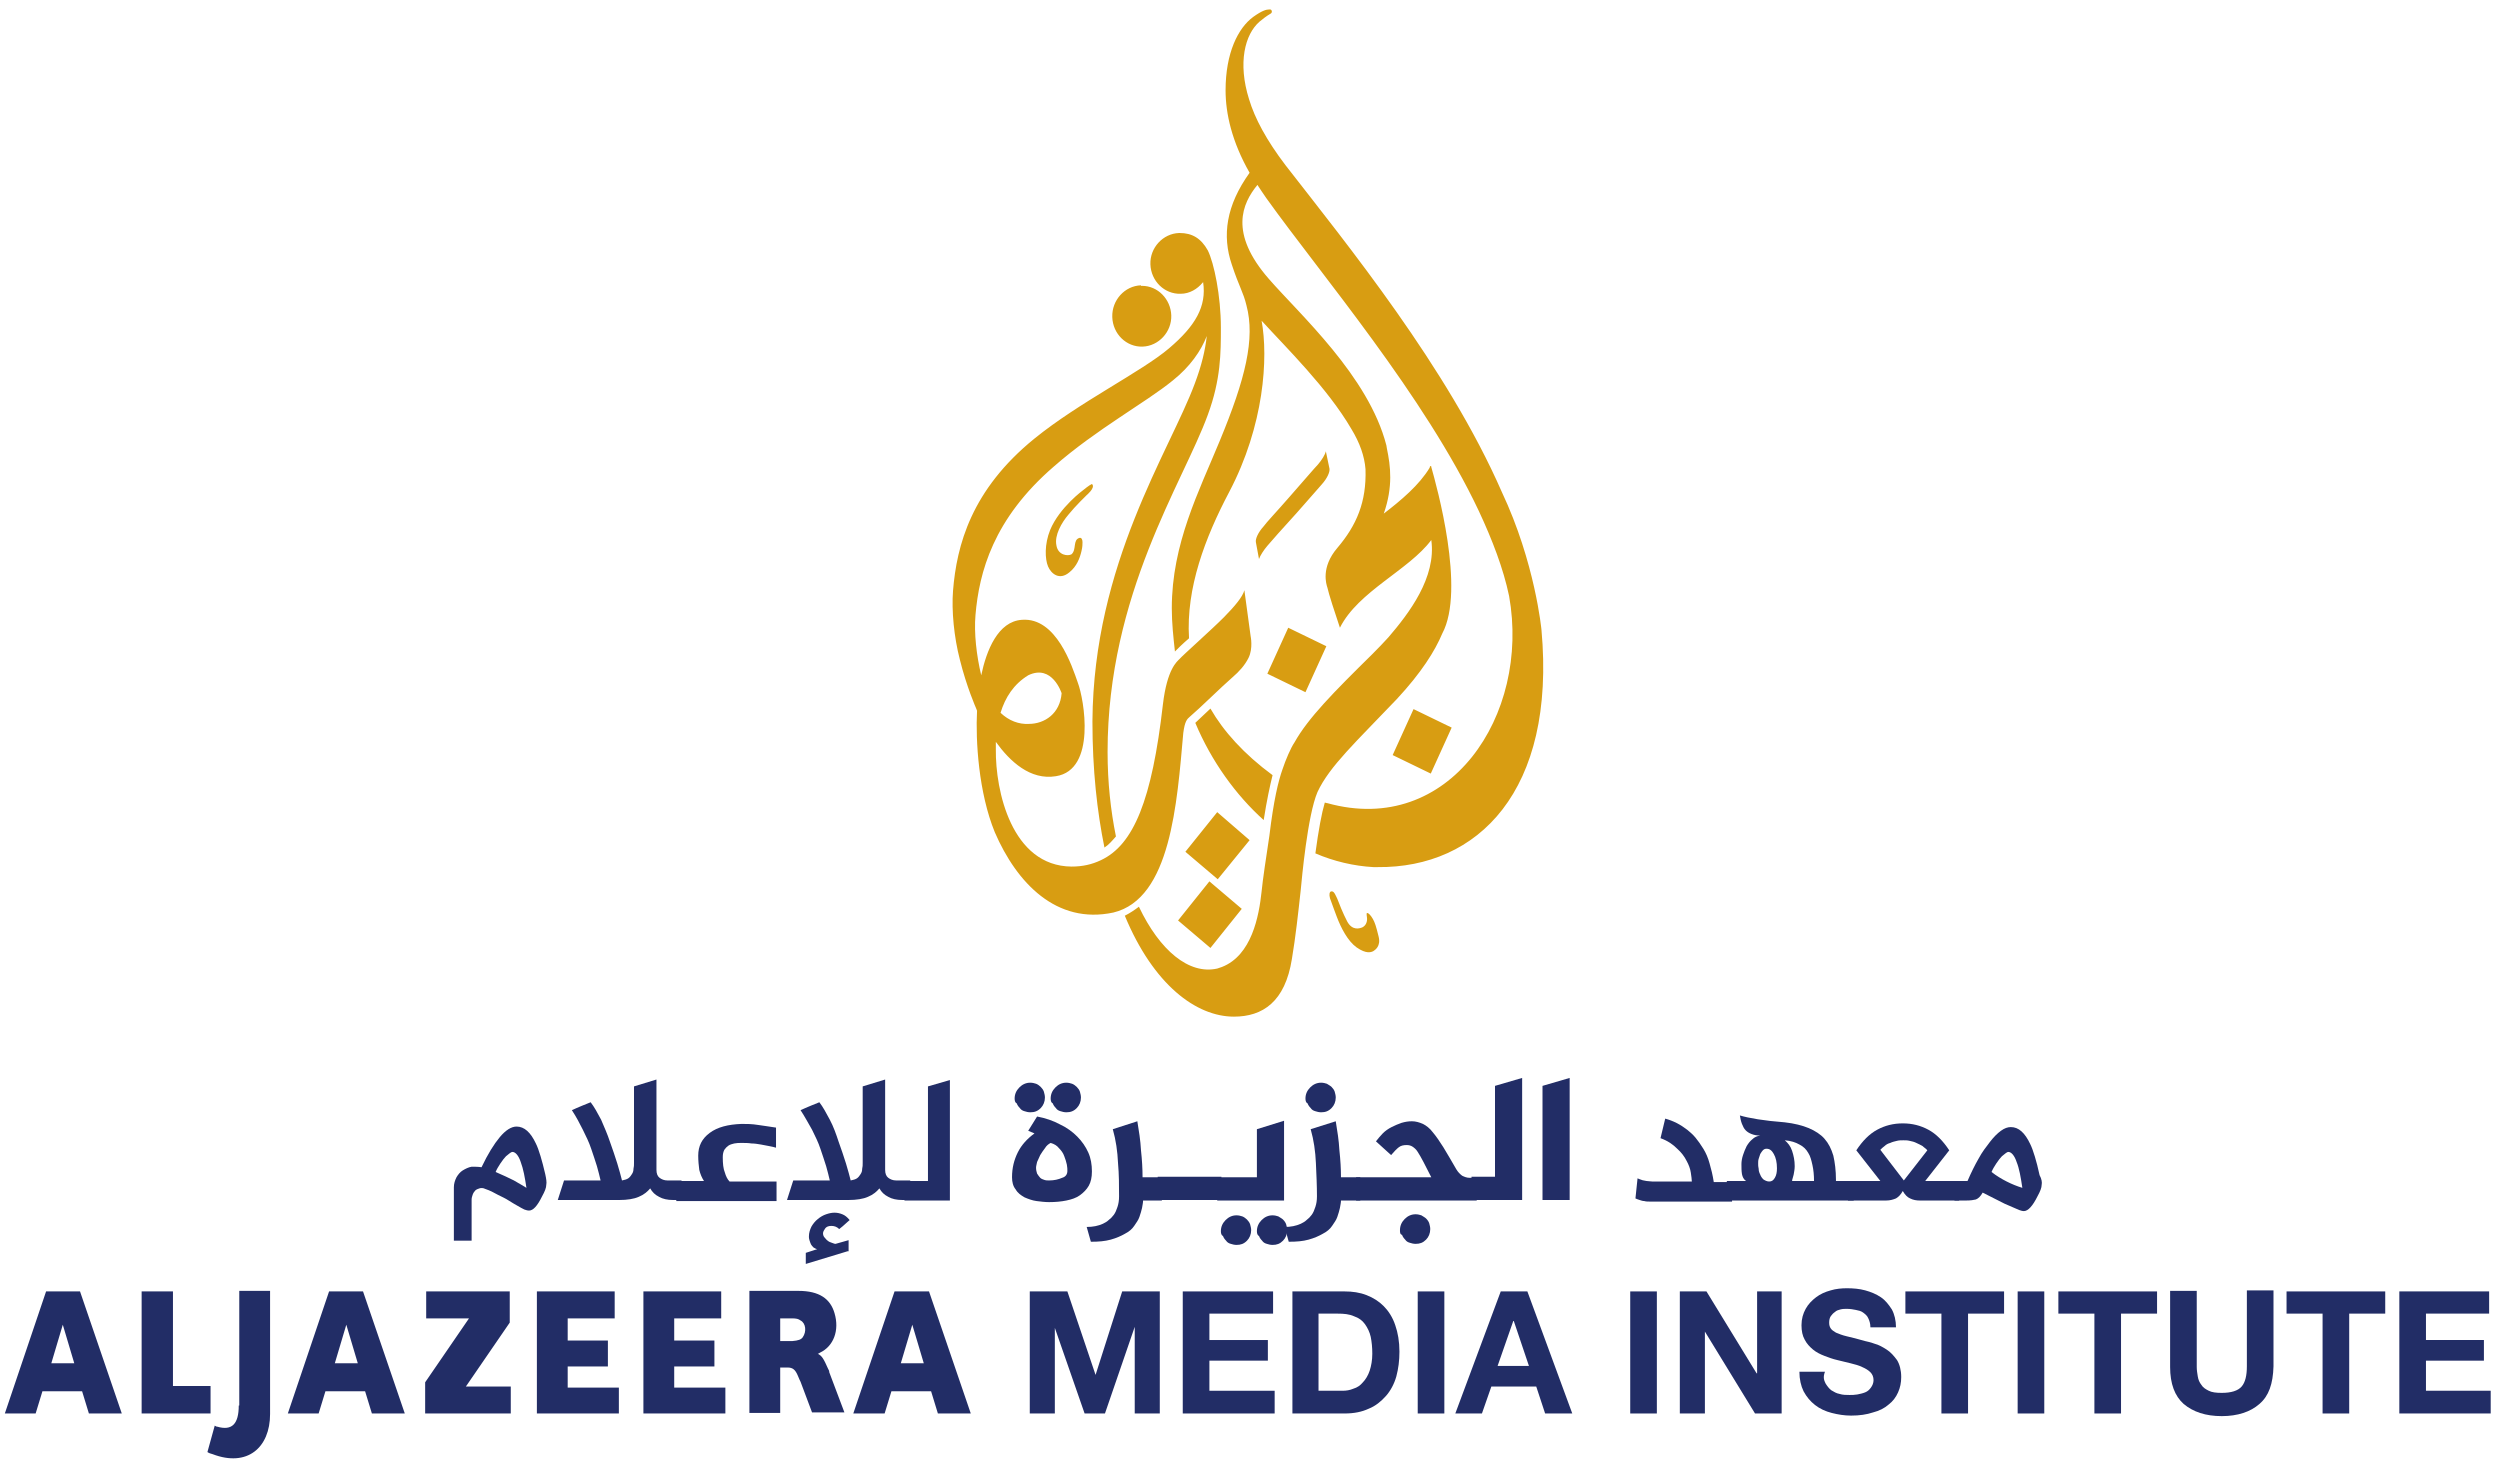 <svg width="260" height="152" viewBox="0 0 260 152" fill="none" xmlns="http://www.w3.org/2000/svg">
<g clip-path="url(#clip0_181_422)">
<path d="M21.952 144.144H17.988V134.307H14.73V147.002H21.898V144.144H21.952ZM24.83 146.178C24.83 148.101 24.124 148.816 22.604 148.376C22.495 148.376 22.441 148.321 22.332 148.266L21.572 151.014C21.735 151.124 21.898 151.179 22.115 151.234C25.699 152.607 28.088 150.574 28.088 147.057V134.252H24.884V146.178H24.83ZM59.04 142.111H63.221V139.418H59.04V137.11H63.927V134.307H55.836V147.002H64.362V144.309H59.04V142.111ZM70.118 142.111H74.299V139.418H70.118V137.11H75.005V134.307H66.914V147.002H75.439V144.309H70.118V142.111ZM4.793 134.307L0.503 147.002H3.707L4.412 144.694H8.539L9.245 147.002H12.666L8.322 134.307H4.793ZM5.336 141.781L6.53 137.77L7.725 141.781H5.336ZM34.224 134.307L29.934 147.002H33.138L33.844 144.694H37.971L38.677 147.002H42.098L37.754 134.307H34.224ZM34.821 141.781L36.016 137.77L37.211 141.781H34.821ZM96.617 134.307H93.033L88.743 147.002H92.001L92.707 144.694H96.834L97.54 147.002H100.961L96.617 134.307ZM93.684 141.781L94.879 137.77L96.074 141.781H93.684ZM86.136 142.386C85.648 141.287 85.485 141.012 85.05 140.792C85.105 140.792 85.213 140.737 85.268 140.682C86.68 140.023 87.331 138.374 86.788 136.561C86.354 135.077 85.213 134.252 83.041 134.252H77.937V146.947H81.141V142.221H81.901C82.444 142.221 82.716 142.441 82.987 143.1L83.15 143.485L83.258 143.705L84.453 146.892H87.82L86.245 142.716C86.245 142.661 86.245 142.551 86.136 142.386ZM83.476 139.088C83.313 139.308 83.041 139.418 82.39 139.473H81.141V137.11H82.118C82.172 137.11 82.281 137.11 82.335 137.11C82.824 137.11 83.041 137.165 83.258 137.33C83.802 137.605 83.91 138.484 83.476 139.088ZM53.013 137.55V134.307H44.324V137.11H48.777L44.216 143.76V147.002H53.121V144.199H48.451L53.013 137.55Z" fill="#222D66"/>
<path d="M111.007 134.308L113.939 142.991L116.708 134.308H120.618V147.002H118.012V137.99L114.916 147.002H112.799L109.703 138.1V147.002H107.097V134.308H111.007Z" fill="#222D66"/>
<path d="M132.401 134.308V136.616H125.777V139.363H131.858V141.507H125.777V144.639H132.564V147.002H123.007V134.308H132.401Z" fill="#222D66"/>
<path d="M139.841 134.308C140.655 134.308 141.416 134.418 142.121 134.692C142.827 134.967 143.425 135.352 143.913 135.846C144.402 136.341 144.837 137 145.108 137.825C145.38 138.594 145.542 139.528 145.542 140.572C145.542 141.507 145.434 142.331 145.217 143.155C144.999 143.925 144.619 144.639 144.131 145.189C143.642 145.738 143.045 146.233 142.339 146.508C141.633 146.837 140.818 147.002 139.841 147.002H134.411V134.308H139.841ZM139.624 144.639C140.004 144.639 140.384 144.584 140.764 144.419C141.144 144.309 141.47 144.09 141.741 143.76C142.013 143.485 142.284 143.045 142.447 142.551C142.61 142.056 142.719 141.452 142.719 140.792C142.719 140.133 142.664 139.583 142.556 139.034C142.447 138.539 142.23 138.1 141.959 137.715C141.687 137.33 141.307 137.055 140.818 136.891C140.33 136.671 139.787 136.616 139.081 136.616H137.126V144.639H139.624Z" fill="#222D66"/>
<path d="M150.212 134.308H147.443V147.002H150.212V134.308Z" fill="#222D66"/>
<path d="M158.846 134.308L163.516 147.002H160.693L159.769 144.2H155.1L154.122 147.002H151.353L156.077 134.308H158.846ZM159.009 142.056L157.435 137.385H157.38L155.751 142.056H159.009Z" fill="#222D66"/>
<path d="M172.313 134.308H169.544V147.002H172.313V134.308Z" fill="#222D66"/>
<path d="M177.472 134.308L182.685 142.826H182.739V134.308H185.291V147.002H182.522L177.309 138.484V147.002H174.702V134.308H177.472Z" fill="#222D66"/>
<path d="M189.853 143.869C190.016 144.144 190.233 144.419 190.45 144.584C190.721 144.749 190.993 144.914 191.319 144.969C191.645 145.078 192.025 145.078 192.351 145.078C192.622 145.078 192.839 145.078 193.165 145.024C193.437 144.969 193.708 144.914 193.98 144.804C194.251 144.694 194.414 144.529 194.577 144.309C194.74 144.089 194.848 143.814 194.848 143.54C194.848 143.21 194.74 142.935 194.523 142.715C194.305 142.496 194.034 142.331 193.654 142.166C193.328 142.001 192.894 141.891 192.459 141.781C192.025 141.671 191.59 141.561 191.102 141.451C190.613 141.342 190.178 141.177 189.744 141.012C189.31 140.847 188.875 140.627 188.549 140.352C188.224 140.078 187.898 139.748 187.681 139.308C187.463 138.923 187.355 138.429 187.355 137.824C187.355 137.165 187.518 136.615 187.789 136.121C188.061 135.626 188.441 135.242 188.875 134.912C189.31 134.582 189.798 134.362 190.396 134.197C190.939 134.032 191.536 133.978 192.079 133.978C192.731 133.978 193.382 134.032 193.98 134.197C194.577 134.362 195.12 134.582 195.609 134.912C196.097 135.242 196.423 135.681 196.749 136.176C197.02 136.67 197.183 137.33 197.183 138.044H194.523C194.523 137.66 194.414 137.33 194.305 137.11C194.197 136.835 193.98 136.67 193.762 136.505C193.545 136.341 193.274 136.286 193.002 136.231C192.731 136.176 192.405 136.121 192.079 136.121C191.862 136.121 191.645 136.121 191.427 136.176C191.21 136.231 190.993 136.286 190.83 136.451C190.667 136.56 190.504 136.725 190.396 136.89C190.287 137.055 190.233 137.275 190.233 137.55C190.233 137.824 190.287 137.989 190.396 138.154C190.504 138.319 190.667 138.429 190.939 138.594C191.21 138.704 191.59 138.869 192.079 138.978C192.568 139.088 193.219 139.253 193.98 139.473C194.197 139.528 194.523 139.583 194.957 139.748C195.391 139.858 195.772 140.078 196.206 140.352C196.64 140.627 196.966 141.012 197.292 141.451C197.563 141.891 197.726 142.496 197.726 143.21C197.726 143.814 197.618 144.309 197.401 144.804C197.183 145.298 196.858 145.738 196.423 146.068C195.989 146.452 195.446 146.727 194.794 146.892C194.142 147.112 193.382 147.222 192.513 147.222C191.808 147.222 191.156 147.112 190.504 146.947C189.853 146.782 189.255 146.507 188.767 146.123C188.278 145.738 187.898 145.298 187.572 144.694C187.3 144.144 187.138 143.43 187.138 142.66H189.798C189.581 143.21 189.69 143.54 189.853 143.869Z" fill="#222D66"/>
<path d="M198.161 136.616V134.308H208.424V136.616H204.677V147.002H201.908V136.616H198.161Z" fill="#222D66"/>
<path d="M212.605 134.308H209.836V147.002H212.605V134.308Z" fill="#222D66"/>
<path d="M214.071 136.616V134.308H224.334V136.616H220.587V147.002H217.818V136.616H214.071Z" fill="#222D66"/>
<path d="M234.977 146.013C234.054 146.837 232.697 147.277 231.068 147.277C229.384 147.277 228.081 146.837 227.104 146.013C226.18 145.189 225.692 143.925 225.692 142.166V134.252H228.461V142.166C228.461 142.496 228.515 142.825 228.57 143.155C228.624 143.485 228.733 143.76 228.95 144.034C229.113 144.309 229.384 144.474 229.71 144.639C230.036 144.804 230.47 144.859 231.068 144.859C232.045 144.859 232.751 144.639 233.131 144.199C233.511 143.76 233.674 143.045 233.674 142.111V134.198H236.443V142.111C236.389 143.925 235.955 145.189 234.977 146.013Z" fill="#222D66"/>
<path d="M237.801 136.616V134.308H248.064V136.616H244.317V147.002H241.548V136.616H237.801Z" fill="#222D66"/>
<path d="M258.87 134.308V136.616H252.3V139.363H258.327V141.507H252.3V144.639H259.033V147.002H249.53V134.308H258.87Z" fill="#222D66"/>
<path d="M138.429 92.707C138.266 92.761 138.212 93.036 138.32 93.421C138.429 93.751 139.026 95.344 139.026 95.344C139.461 96.499 140.167 97.872 141.09 98.532C142.121 99.246 142.61 99.026 142.827 98.916C142.99 98.807 143.642 98.422 143.37 97.378C143.099 96.279 142.99 95.949 142.773 95.564C142.556 95.18 142.284 94.905 142.176 94.96C142.067 94.96 142.176 95.344 142.176 95.564C142.176 95.949 142.013 96.279 141.687 96.444C141.416 96.553 140.655 96.828 140.112 95.839C139.678 95.015 139.243 93.916 139.081 93.476C138.918 93.146 138.755 92.707 138.538 92.707C138.483 92.707 138.429 92.707 138.429 92.707ZM122.519 95.729L125.885 98.587L129.143 94.52L125.777 91.662L122.519 95.729ZM123.279 88.585L126.645 91.443L129.958 87.376L126.591 84.463L123.279 88.585ZM144.837 78.528L148.801 80.452L150.973 75.671L147.009 73.747L144.837 78.528ZM124.311 75.176C125.994 79.188 128.546 82.705 131.424 85.288C131.75 83.199 132.076 81.716 132.347 80.617C129.361 78.418 127.243 76.055 125.885 73.692L124.311 75.176ZM131.804 70.065L135.768 71.989L137.94 67.207L133.976 65.284L131.804 70.065ZM112.69 50.941C112.69 50.941 110.192 52.754 109.215 55.117C108.617 56.601 108.672 58.14 108.997 58.909C109.323 59.679 110.192 60.393 111.224 59.514C111.984 58.909 112.31 58.03 112.473 57.316C112.581 56.876 112.581 56.601 112.581 56.381C112.581 56.106 112.473 55.887 112.256 55.942C111.55 56.161 111.984 57.151 111.441 57.645C111.061 57.865 110.029 57.755 109.866 56.711C109.649 55.667 110.409 54.348 111.115 53.524C111.821 52.644 113.016 51.49 113.016 51.49C113.016 51.49 113.885 50.776 113.613 50.391L113.559 50.336C113.287 50.446 112.69 50.941 112.69 50.941ZM137.071 48.303C136.746 48.633 135.388 50.226 134.031 51.765C132.836 53.139 131.641 54.403 131.424 54.733C130.827 55.392 130.555 56.051 130.61 56.381L130.935 58.14C131.044 57.81 131.424 57.206 131.804 56.766C132.076 56.436 133.487 54.843 134.845 53.359C136.04 51.985 137.18 50.721 137.452 50.391C138.049 49.732 138.32 49.072 138.266 48.742L137.886 46.929C137.832 47.259 137.452 47.863 137.071 48.303ZM104.056 74.132C104.545 72.538 105.414 71.164 106.934 70.23C109.432 69.021 110.409 72.098 110.409 72.098C110.246 74.187 108.672 75.286 106.988 75.286C105.957 75.341 104.925 74.956 104.056 74.132ZM122.627 24.233C120.944 24.288 119.586 25.771 119.641 27.475C119.695 29.233 121.107 30.607 122.79 30.552C123.713 30.552 124.528 30.058 125.071 29.398L125.125 29.343C125.505 31.871 124.311 33.905 121.595 36.213C118.772 38.631 112.256 41.818 107.586 45.61C101.015 50.941 99.495 56.711 99.115 61.437C98.952 63.525 99.223 66.273 99.82 68.581C100.526 71.439 101.504 73.637 101.504 73.637C101.504 73.637 101.558 73.747 101.612 73.912C101.45 77.044 101.775 82.43 103.459 86.552C105.739 91.827 109.866 96.169 115.785 94.905C121.758 93.476 122.41 83.529 123.062 76.22C123.224 75.011 123.442 74.791 123.768 74.516C124.745 73.692 127.026 71.439 128.166 70.45C128.872 69.845 129.469 69.186 129.849 68.416C130.338 67.427 130.066 66.163 130.066 66.163L129.415 61.382C129.252 62.042 128.437 63.031 127.297 64.185C126.102 65.394 122.953 68.197 122.681 68.526C122.41 68.801 121.378 69.57 120.944 73.252C119.803 83.199 117.903 87.871 114.482 89.464C113.559 89.904 112.581 90.124 111.441 90.124C105.196 90.069 103.513 82.21 103.567 77.924C103.567 77.649 103.567 77.429 103.567 77.154C105.033 79.188 107.151 81.166 109.812 80.726C114.048 80.067 112.744 72.703 112.093 70.999C111.495 69.296 109.866 64.185 106.282 64.46C103.784 64.624 102.59 67.647 102.047 70.23C101.558 68.197 101.287 65.834 101.45 63.965C101.83 59.514 103.296 53.963 109.595 48.523C114.048 44.621 119.152 41.873 121.976 39.565C123.767 38.136 124.908 36.487 125.505 34.949C125.342 36.433 124.962 38.026 124.256 39.895C121.65 46.929 113.722 58.58 113.613 75.011C113.613 80.067 114.102 84.408 114.862 88.145C115.296 87.871 115.677 87.431 116.057 86.991C115.514 84.299 115.188 81.386 115.188 78.198C115.188 61.767 123.062 50.171 125.614 43.137C126.971 39.455 126.971 36.707 126.971 34.069C126.971 30.772 126.265 27.365 125.614 26.046C124.908 24.782 123.985 24.233 122.681 24.233H122.627ZM130.338 1.756C128.763 2.91 127.46 5.493 127.46 9.395C127.46 11.813 128.112 14.725 129.958 17.968C127.514 21.375 127.08 24.507 128.112 27.53C128.872 29.838 129.306 30.387 129.632 31.761C130.555 35.224 129.523 39.4 126.863 45.83C124.691 51.106 121.867 56.546 121.867 63.251C121.867 64.789 122.03 66.273 122.193 67.757C122.464 67.482 122.953 66.988 123.659 66.383C123.333 61.162 125.342 55.887 127.84 51.16C131.478 44.236 131.913 37.202 131.207 33.355C133.759 36.158 138.049 40.334 140.547 44.621C141.416 46.05 141.904 47.424 142.013 48.797C142.121 52.205 141.09 54.623 139.081 56.986C137.343 59.019 137.94 60.778 138.049 61.107C138.157 61.657 138.863 63.855 139.352 65.284C141.253 61.492 146.52 59.294 148.855 56.161C149.398 60.063 146.52 63.8 144.402 66.273C143.913 66.823 143.316 67.427 142.719 68.032C138.7 71.989 136.04 74.681 134.628 77.209C134.248 77.759 133.705 79.023 133.379 80.012C132.944 81.221 132.456 83.254 132.021 86.881C131.696 89.025 131.315 91.552 131.207 92.707C130.935 95.29 130.175 99.356 127.08 100.565C126.917 100.62 126.754 100.675 126.591 100.73C123.659 101.389 120.618 98.862 118.446 94.3C118.012 94.63 117.523 94.96 116.98 95.234C119.966 102.434 124.419 105.731 128.329 105.731C131.315 105.731 133.65 104.192 134.356 99.741C134.736 97.488 135.008 95.015 135.279 92.542C135.388 91.388 135.985 84.793 137.017 82.375C138.266 79.682 141.09 77.099 145.271 72.703C147.823 69.955 149.235 67.702 149.995 65.888C152.439 61.327 149.398 50.501 148.855 48.578C148.855 48.523 148.855 48.468 148.801 48.468C148.746 48.468 148.746 48.468 148.692 48.578V48.633C147.606 50.446 145.705 52.04 143.913 53.414C144.891 50.611 144.619 48.468 144.239 46.654C144.239 46.544 144.185 46.434 144.185 46.325C142.339 39.125 135.171 32.696 131.967 29.014C127.786 24.233 129.198 21.155 130.772 19.232C131.044 19.671 131.37 20.111 131.696 20.605C137.397 28.574 148.149 41.159 153.796 53.139C155.208 56.161 156.348 59.129 156.946 61.987C159.172 74.406 150.701 87.046 138.049 83.529C137.94 83.529 137.886 83.474 137.777 83.474C137.452 84.573 137.126 86.332 136.8 88.75C138.7 89.574 140.818 90.069 142.827 90.179C142.99 90.179 143.099 90.179 143.262 90.179C153.688 90.289 161.833 82.265 160.313 65.504C160.313 65.504 159.661 58.525 156.186 51.16C150.538 38.246 140.112 25.442 133.705 17.198C131.696 14.56 130.501 12.307 129.904 10.329C128.709 6.537 129.469 3.569 130.99 2.251C131.315 1.976 131.75 1.646 132.13 1.426C132.347 1.316 132.293 1.042 132.13 0.987C132.076 0.987 132.021 0.987 131.967 0.987C131.696 0.987 131.261 1.096 130.338 1.756ZM118.663 29.673C116.98 29.728 115.622 31.212 115.677 32.97C115.731 34.729 117.143 36.103 118.826 36.048C120.509 35.993 121.867 34.509 121.813 32.806C121.758 31.102 120.401 29.728 118.772 29.728H118.663V29.673Z" fill="#D89D12"/>
<path d="M113.559 121.833C113.559 122.437 113.45 122.932 113.233 123.317C113.016 123.701 112.69 124.031 112.31 124.306C111.93 124.581 111.441 124.745 110.898 124.855C110.355 124.965 109.758 125.02 109.106 125.02C108.672 125.02 108.237 124.965 107.803 124.91C107.368 124.855 106.934 124.69 106.554 124.526C106.174 124.306 105.848 124.086 105.631 123.701C105.359 123.372 105.251 122.932 105.251 122.437C105.251 121.448 105.468 120.624 105.848 119.854C106.228 119.085 106.825 118.426 107.586 117.876L106.934 117.601L107.857 116.117C108.726 116.282 109.54 116.557 110.246 116.942C110.952 117.272 111.55 117.711 112.038 118.206C112.527 118.7 112.907 119.25 113.179 119.854C113.45 120.459 113.559 121.118 113.559 121.833ZM105.522 114.249C105.522 113.809 105.685 113.425 106.011 113.095C106.337 112.765 106.717 112.6 107.151 112.6C107.368 112.6 107.586 112.655 107.749 112.71C107.911 112.765 108.129 112.93 108.237 113.04C108.4 113.205 108.509 113.37 108.563 113.535C108.617 113.754 108.672 113.919 108.672 114.139C108.672 114.579 108.509 114.963 108.237 115.238C107.911 115.568 107.586 115.678 107.151 115.678C106.934 115.678 106.717 115.623 106.554 115.568C106.337 115.513 106.174 115.403 106.065 115.238C105.902 115.073 105.794 114.908 105.739 114.744C105.576 114.689 105.522 114.469 105.522 114.249ZM111.007 121.778C111.007 121.613 111.007 121.393 110.952 121.118C110.898 120.844 110.789 120.514 110.681 120.239C110.572 119.909 110.355 119.635 110.138 119.415C109.921 119.14 109.649 118.975 109.269 118.865C109.052 118.975 108.835 119.14 108.672 119.415C108.509 119.635 108.346 119.854 108.183 120.129C108.074 120.349 107.966 120.624 107.857 120.844C107.803 121.118 107.749 121.283 107.749 121.448C107.749 121.668 107.803 121.888 107.857 122.053C107.966 122.217 108.074 122.382 108.183 122.492C108.292 122.602 108.454 122.657 108.617 122.712C108.78 122.767 108.943 122.767 109.106 122.767C109.649 122.767 110.083 122.657 110.464 122.492C110.844 122.382 111.007 122.108 111.007 121.778ZM109.269 114.249C109.269 113.809 109.432 113.425 109.758 113.095C110.083 112.765 110.464 112.6 110.898 112.6C111.115 112.6 111.332 112.655 111.495 112.71C111.658 112.765 111.875 112.93 111.984 113.04C112.147 113.205 112.256 113.37 112.31 113.535C112.364 113.754 112.418 113.919 112.418 114.139C112.418 114.579 112.256 114.963 111.984 115.238C111.658 115.568 111.332 115.678 110.898 115.678C110.681 115.678 110.464 115.623 110.301 115.568C110.083 115.513 109.921 115.403 109.812 115.238C109.649 115.073 109.54 114.908 109.486 114.744C109.323 114.689 109.269 114.469 109.269 114.249Z" fill="#222D66"/>
<path d="M118.283 116.612C118.446 117.601 118.609 118.59 118.663 119.634C118.772 120.624 118.826 121.558 118.826 122.437H120.835V124.855H118.88C118.88 125.075 118.826 125.295 118.772 125.624C118.717 125.899 118.609 126.229 118.5 126.559C118.392 126.888 118.174 127.163 117.957 127.493C117.74 127.823 117.414 128.097 116.98 128.317C116.6 128.537 116.111 128.757 115.514 128.922C114.916 129.087 114.265 129.142 113.45 129.142L113.016 127.603C113.667 127.603 114.21 127.493 114.699 127.273C114.916 127.163 115.134 127.053 115.296 126.888C115.514 126.724 115.677 126.559 115.839 126.339C116.002 126.119 116.111 125.844 116.22 125.515C116.328 125.185 116.382 124.855 116.382 124.415C116.382 123.316 116.382 122.162 116.274 120.953C116.22 119.744 116.057 118.59 115.731 117.436L118.283 116.612Z" fill="#222D66"/>
<path d="M127.026 122.382H120.401V124.8H127.026V122.382Z" fill="#222D66"/>
<path d="M133.542 116.557V124.855H126.591V122.437H130.718V117.436L133.542 116.557ZM126.971 128.042C126.971 127.603 127.134 127.218 127.46 126.888C127.786 126.559 128.166 126.394 128.6 126.394C128.818 126.394 129.035 126.449 129.198 126.504C129.361 126.559 129.578 126.724 129.686 126.833C129.849 126.998 129.958 127.163 130.012 127.328C130.066 127.548 130.121 127.713 130.121 127.933C130.121 128.372 129.958 128.757 129.686 129.032C129.361 129.361 129.035 129.471 128.6 129.471C128.383 129.471 128.166 129.416 128.003 129.361C127.786 129.306 127.623 129.197 127.514 129.032C127.351 128.867 127.243 128.702 127.189 128.537C127.026 128.482 126.971 128.262 126.971 128.042ZM130.718 128.042C130.718 127.603 130.881 127.218 131.207 126.888C131.533 126.559 131.913 126.394 132.347 126.394C132.564 126.394 132.782 126.449 132.944 126.504C133.107 126.614 133.325 126.724 133.433 126.833C133.596 126.998 133.705 127.163 133.759 127.328C133.813 127.548 133.868 127.713 133.868 127.933C133.868 128.372 133.705 128.757 133.433 129.032C133.107 129.361 132.782 129.471 132.347 129.471C132.13 129.471 131.913 129.416 131.75 129.361C131.533 129.306 131.37 129.197 131.261 129.032C131.098 128.867 130.99 128.702 130.935 128.537C130.772 128.482 130.718 128.262 130.718 128.042Z" fill="#222D66"/>
<path d="M138.918 116.612C139.081 117.601 139.243 118.59 139.298 119.635C139.406 120.624 139.461 121.558 139.461 122.437H141.47V124.855H139.461C139.461 125.075 139.406 125.295 139.352 125.625C139.298 125.899 139.189 126.229 139.081 126.559C138.972 126.889 138.755 127.163 138.538 127.493C138.32 127.823 137.995 128.098 137.56 128.317C137.18 128.537 136.691 128.757 136.094 128.922C135.497 129.087 134.845 129.142 134.031 129.142L133.596 127.603C134.248 127.603 134.791 127.493 135.279 127.273C135.497 127.163 135.714 127.054 135.877 126.889C136.094 126.724 136.257 126.559 136.42 126.339C136.583 126.119 136.691 125.845 136.8 125.515C136.908 125.185 136.963 124.855 136.963 124.416C136.963 123.317 136.909 122.163 136.854 120.954C136.8 119.744 136.637 118.59 136.311 117.436L138.918 116.612ZM135.768 114.249C135.768 113.809 135.931 113.425 136.257 113.095C136.583 112.765 136.963 112.6 137.397 112.6C137.614 112.6 137.832 112.655 137.995 112.71C138.157 112.82 138.375 112.93 138.483 113.04C138.646 113.205 138.755 113.37 138.809 113.535C138.863 113.754 138.918 113.919 138.918 114.139C138.918 114.579 138.755 114.963 138.483 115.238C138.157 115.568 137.832 115.678 137.397 115.678C137.18 115.678 136.963 115.623 136.8 115.568C136.583 115.513 136.42 115.403 136.311 115.238C136.148 115.073 136.04 114.908 135.985 114.744C135.822 114.689 135.768 114.469 135.768 114.249Z" fill="#222D66"/>
<path d="M153.579 124.855H141.035V122.437H148.855C148.529 121.778 148.258 121.283 148.04 120.843C147.823 120.404 147.606 120.074 147.443 119.799C147.28 119.524 147.063 119.36 146.9 119.25C146.737 119.14 146.52 119.085 146.303 119.085C145.977 119.085 145.705 119.14 145.488 119.305C145.271 119.469 144.999 119.744 144.674 120.129L143.099 118.7C143.316 118.425 143.533 118.151 143.805 117.876C144.076 117.601 144.402 117.381 144.728 117.216C145.054 117.051 145.434 116.887 145.76 116.777C146.14 116.667 146.466 116.612 146.846 116.612C147.226 116.612 147.606 116.722 147.986 116.887C148.312 117.051 148.692 117.326 149.018 117.766C149.344 118.151 149.724 118.7 150.104 119.305C150.484 119.964 150.973 120.733 151.461 121.613C151.624 121.888 151.841 122.107 152.059 122.272C152.276 122.382 152.547 122.492 152.819 122.492H153.579V124.855ZM145.597 127.933C145.597 127.493 145.76 127.108 146.085 126.779C146.411 126.449 146.791 126.284 147.226 126.284C147.443 126.284 147.66 126.339 147.823 126.394C147.986 126.504 148.203 126.614 148.312 126.724C148.475 126.888 148.583 127.053 148.638 127.218C148.692 127.438 148.746 127.603 148.746 127.823C148.746 128.262 148.583 128.647 148.312 128.922C147.986 129.251 147.66 129.361 147.226 129.361C147.009 129.361 146.791 129.306 146.628 129.251C146.411 129.197 146.248 129.087 146.14 128.922C145.977 128.757 145.868 128.592 145.814 128.427C145.597 128.372 145.597 128.152 145.597 127.933Z" fill="#222D66"/>
<path d="M158.303 112.105V124.8H153.036V122.382H155.48V112.93L158.303 112.105Z" fill="#222D66"/>
<path d="M163.245 112.105V124.8H160.421V112.93L163.245 112.105Z" fill="#222D66"/>
<path d="M170.304 122.547C170.413 122.602 170.576 122.657 170.738 122.712C170.847 122.767 171.01 122.767 171.227 122.822C171.39 122.822 171.607 122.877 171.824 122.877H175.951C175.951 122.657 175.897 122.328 175.843 121.943C175.788 121.558 175.626 121.118 175.408 120.734C175.191 120.294 174.865 119.855 174.431 119.47C173.997 119.03 173.454 118.646 172.693 118.371L173.182 116.337C173.997 116.557 174.757 116.942 175.463 117.491C175.734 117.711 176.06 117.986 176.332 118.316C176.603 118.646 176.875 119.03 177.146 119.47C177.418 119.909 177.635 120.404 177.798 121.009C177.961 121.558 178.123 122.218 178.232 122.932H180.133V124.965H171.607C171.39 124.965 171.173 124.965 171.01 124.91C170.847 124.91 170.684 124.855 170.521 124.8C170.358 124.746 170.195 124.691 170.087 124.636L170.304 122.547Z" fill="#222D66"/>
<path d="M190.993 122.822H192.785V124.855H190.993H179.59V122.822H181.599C181.327 122.657 181.219 122.382 181.164 122.107C181.11 121.778 181.11 121.448 181.11 121.063C181.11 120.788 181.164 120.459 181.273 120.129C181.382 119.799 181.49 119.524 181.653 119.195C181.816 118.92 182.033 118.645 182.25 118.48C182.468 118.26 182.739 118.151 183.065 118.096C182.685 118.096 182.413 118.041 182.142 117.931C181.87 117.821 181.707 117.711 181.544 117.546C181.382 117.381 181.273 117.161 181.164 116.887C181.056 116.612 181.001 116.337 180.947 116.007C181.87 116.282 183.445 116.557 185.617 116.722C186.594 116.832 187.463 117.051 188.115 117.326C188.767 117.601 189.364 117.986 189.744 118.425C190.178 118.92 190.45 119.469 190.667 120.184C190.83 120.898 190.939 121.723 190.939 122.712V122.822H190.993ZM184.803 121.503C184.803 120.898 184.694 120.404 184.477 120.019C184.26 119.634 184.042 119.469 183.716 119.469C183.554 119.469 183.445 119.524 183.336 119.634C183.228 119.744 183.173 119.854 183.065 120.019C183.011 120.184 182.956 120.349 182.902 120.514C182.848 120.679 182.848 120.843 182.848 121.008C182.848 121.173 182.848 121.338 182.902 121.558C182.902 121.778 182.956 121.942 183.065 122.162C183.119 122.327 183.228 122.492 183.391 122.657C183.554 122.767 183.771 122.877 183.988 122.877C184.26 122.877 184.422 122.767 184.585 122.492C184.748 122.217 184.803 121.888 184.803 121.503ZM188.658 122.822C188.658 122.217 188.604 121.668 188.495 121.173C188.386 120.679 188.278 120.239 188.061 119.909C187.843 119.524 187.572 119.25 187.138 119.03C186.757 118.81 186.269 118.645 185.617 118.59C185.943 118.865 186.214 119.195 186.377 119.689C186.54 120.184 186.649 120.678 186.649 121.283C186.649 121.558 186.594 121.888 186.54 122.162C186.486 122.437 186.377 122.657 186.377 122.822H188.658Z" fill="#222D66"/>
<path d="M199.681 124.855C199.301 124.855 198.975 124.8 198.65 124.635C198.378 124.525 198.107 124.251 197.889 123.866C197.672 124.251 197.455 124.471 197.183 124.635C196.912 124.745 196.586 124.855 196.152 124.855H192.188V122.822H195.554L193.056 119.634C193.708 118.645 194.414 117.931 195.229 117.491C196.043 117.052 196.912 116.832 197.889 116.832C198.867 116.832 199.736 117.052 200.55 117.491C201.365 117.931 202.071 118.645 202.722 119.634L200.224 122.822H203.754V124.855H199.681ZM200.441 119.634C200.333 119.47 200.116 119.36 199.953 119.195C199.736 119.085 199.573 118.975 199.301 118.865C199.084 118.755 198.867 118.7 198.595 118.645C198.378 118.59 198.161 118.59 197.944 118.59C197.726 118.59 197.509 118.59 197.292 118.645C197.075 118.7 196.803 118.755 196.586 118.865C196.369 118.92 196.152 119.03 195.989 119.195C195.826 119.305 195.663 119.47 195.554 119.58L197.998 122.767L200.441 119.634Z" fill="#222D66"/>
<path d="M212.334 123.207C212.334 123.536 212.171 123.921 211.899 124.416C211.41 125.405 210.922 125.954 210.487 125.954C210.324 125.954 210.162 125.899 209.999 125.844C209.618 125.68 209.13 125.46 208.478 125.185C207.827 124.855 207.066 124.471 206.197 124.031C205.98 124.416 205.763 124.635 205.492 124.745C205.274 124.8 204.949 124.855 204.46 124.855H203.265V122.822H204.623C205.003 121.943 205.383 121.173 205.763 120.514C206.143 119.799 206.578 119.25 206.958 118.755C207.338 118.261 207.718 117.876 208.098 117.601C208.478 117.326 208.804 117.217 209.13 117.217C209.944 117.217 210.596 117.821 211.139 118.975C211.302 119.305 211.465 119.744 211.628 120.294C211.791 120.844 211.953 121.448 212.116 122.217C212.334 122.602 212.388 122.987 212.334 123.207ZM210.324 123.536C210.162 122.437 209.999 121.503 209.727 120.844C209.51 120.184 209.184 119.799 208.858 119.799C208.75 119.799 208.532 119.964 208.207 120.239C208.044 120.404 207.827 120.679 207.609 121.008C207.392 121.338 207.229 121.613 207.121 121.888C207.609 122.272 208.152 122.602 208.695 122.877C209.238 123.152 209.781 123.372 210.324 123.536Z" fill="#222D66"/>
<path d="M50.08 121.393C50.732 120.019 51.383 118.975 51.981 118.261C52.578 117.546 53.175 117.162 53.718 117.162C54.533 117.162 55.185 117.766 55.728 118.92C55.891 119.25 56.053 119.69 56.216 120.239C56.379 120.789 56.542 121.393 56.705 122.108C56.814 122.602 56.868 122.987 56.814 123.207C56.814 123.536 56.651 123.921 56.379 124.416C55.891 125.405 55.456 125.899 55.022 125.899C54.859 125.899 54.696 125.845 54.533 125.79C54.316 125.68 54.099 125.57 53.827 125.405C53.556 125.24 53.23 125.075 52.904 124.855C52.578 124.636 52.198 124.471 51.764 124.251C51.383 124.031 50.949 123.811 50.46 123.646C50.243 123.536 50.026 123.536 49.863 123.591C49.7 123.646 49.537 123.701 49.429 123.811C49.32 123.921 49.211 124.086 49.157 124.251C49.103 124.416 49.048 124.581 49.048 124.745V129.032H47.202V123.481C47.202 123.097 47.311 122.767 47.474 122.437C47.637 122.163 47.854 121.888 48.125 121.723C48.397 121.558 48.723 121.393 49.048 121.338C49.374 121.338 49.754 121.338 50.08 121.393ZM54.75 123.536C54.587 122.437 54.424 121.558 54.153 120.844C53.936 120.184 53.61 119.799 53.284 119.799C53.175 119.799 52.958 119.964 52.632 120.239C52.469 120.404 52.252 120.679 52.035 121.008C51.818 121.338 51.655 121.613 51.546 121.888C52.307 122.217 52.904 122.492 53.447 122.767C53.99 123.097 54.424 123.317 54.75 123.536Z" fill="#222D66"/>
<path d="M59.474 115.458C59.583 115.403 59.746 115.348 59.963 115.238C60.18 115.128 60.397 115.073 60.615 114.963C60.886 114.853 61.158 114.743 61.429 114.634C61.809 115.128 62.135 115.733 62.515 116.447C62.841 117.216 63.167 117.931 63.438 118.755C63.71 119.525 63.981 120.294 64.199 121.008C64.416 121.723 64.579 122.327 64.687 122.767C64.959 122.712 65.176 122.657 65.339 122.547C65.502 122.437 65.61 122.272 65.719 122.107C65.828 121.943 65.882 121.778 65.882 121.558C65.936 121.338 65.936 121.173 65.936 120.953V112.985L68.271 112.271V121.063V121.668C68.271 122.053 68.38 122.327 68.597 122.492C68.814 122.657 69.086 122.767 69.412 122.767H70.878V124.8H70.009C69.412 124.8 68.923 124.69 68.543 124.471C68.108 124.251 67.837 123.976 67.62 123.591C67.348 123.921 66.968 124.251 66.425 124.471C65.936 124.69 65.23 124.8 64.416 124.8H58.008L58.66 122.767H62.461C62.352 122.327 62.244 121.833 62.081 121.283C61.918 120.734 61.701 120.129 61.483 119.47C61.266 118.81 60.941 118.151 60.615 117.491C60.289 116.832 59.909 116.117 59.474 115.458Z" fill="#222D66"/>
<path d="M70.28 122.822H73.213C72.996 122.492 72.833 122.107 72.724 121.668C72.67 121.228 72.615 120.734 72.615 120.184C72.615 119.195 72.996 118.425 73.81 117.821C74.624 117.216 75.71 116.942 77.122 116.887C77.611 116.887 78.208 116.887 78.86 116.997C79.512 117.107 80.109 117.162 80.706 117.271V119.36C80.543 119.305 80.272 119.25 80 119.195C79.729 119.14 79.403 119.085 79.132 119.03C78.806 118.975 78.48 118.92 78.154 118.92C77.828 118.865 77.448 118.865 77.122 118.865C76.851 118.865 76.634 118.865 76.362 118.92C76.145 118.975 75.928 119.03 75.765 119.14C75.602 119.25 75.439 119.415 75.33 119.58C75.222 119.799 75.168 120.019 75.168 120.349C75.168 121.008 75.222 121.558 75.385 121.943C75.493 122.327 75.656 122.657 75.874 122.877H80.761V124.91H70.335V122.822H70.28Z" fill="#222D66"/>
<path d="M83.258 115.458C83.367 115.403 83.53 115.348 83.747 115.238C83.964 115.128 84.182 115.073 84.399 114.963C84.67 114.853 84.942 114.743 85.213 114.634C85.594 115.128 85.919 115.733 86.299 116.447C86.68 117.162 86.951 117.931 87.222 118.755C87.494 119.525 87.766 120.294 87.983 121.008C88.2 121.723 88.363 122.327 88.471 122.767C88.743 122.712 88.96 122.657 89.123 122.547C89.286 122.437 89.395 122.272 89.503 122.107C89.612 121.943 89.666 121.778 89.666 121.558C89.72 121.338 89.72 121.173 89.72 120.953V112.985L92.055 112.271V121.063V121.668C92.055 122.053 92.164 122.327 92.381 122.492C92.598 122.657 92.87 122.767 93.196 122.767H94.662V124.8H93.847C93.25 124.8 92.761 124.69 92.381 124.471C91.947 124.251 91.675 123.976 91.458 123.591C91.186 123.921 90.806 124.251 90.263 124.471C89.775 124.69 89.069 124.8 88.254 124.8H81.847L82.498 122.767H86.299C86.191 122.327 86.082 121.833 85.919 121.283C85.756 120.734 85.539 120.129 85.322 119.47C85.105 118.81 84.779 118.151 84.453 117.491C84.073 116.832 83.693 116.117 83.258 115.458ZM88.146 130.131L83.802 131.45V130.296L84.996 129.911C84.888 129.911 84.725 129.801 84.616 129.746C84.507 129.636 84.399 129.526 84.344 129.416C84.29 129.307 84.236 129.142 84.182 128.977C84.127 128.812 84.127 128.702 84.127 128.592C84.127 128.207 84.236 127.878 84.399 127.548C84.562 127.273 84.779 126.998 85.05 126.779C85.322 126.559 85.594 126.394 85.919 126.284C86.245 126.174 86.517 126.119 86.788 126.119C87.06 126.119 87.331 126.174 87.603 126.284C87.874 126.394 88.091 126.559 88.363 126.889C88.254 126.998 88.091 127.108 87.928 127.273C87.766 127.438 87.548 127.603 87.277 127.823C87.06 127.603 86.788 127.493 86.462 127.493C86.136 127.493 85.919 127.603 85.811 127.768C85.702 127.933 85.594 128.098 85.594 128.262C85.594 128.427 85.648 128.592 85.756 128.702C85.865 128.812 85.974 128.977 86.082 129.032C86.191 129.142 86.354 129.197 86.517 129.252C86.68 129.307 86.788 129.362 86.897 129.362L88.254 128.977V130.131H88.146Z" fill="#222D66"/>
<path d="M94.064 122.822H96.508V112.985L98.789 112.325V124.855H94.064V122.822Z" fill="#222D66"/>
</g>
<defs>
<clipPath id="clip0_181_422">
<rect width="258.53" height="150.742" fill="white" transform="translate(0.503 0.987)"/>
</clipPath>
</defs>
</svg>
